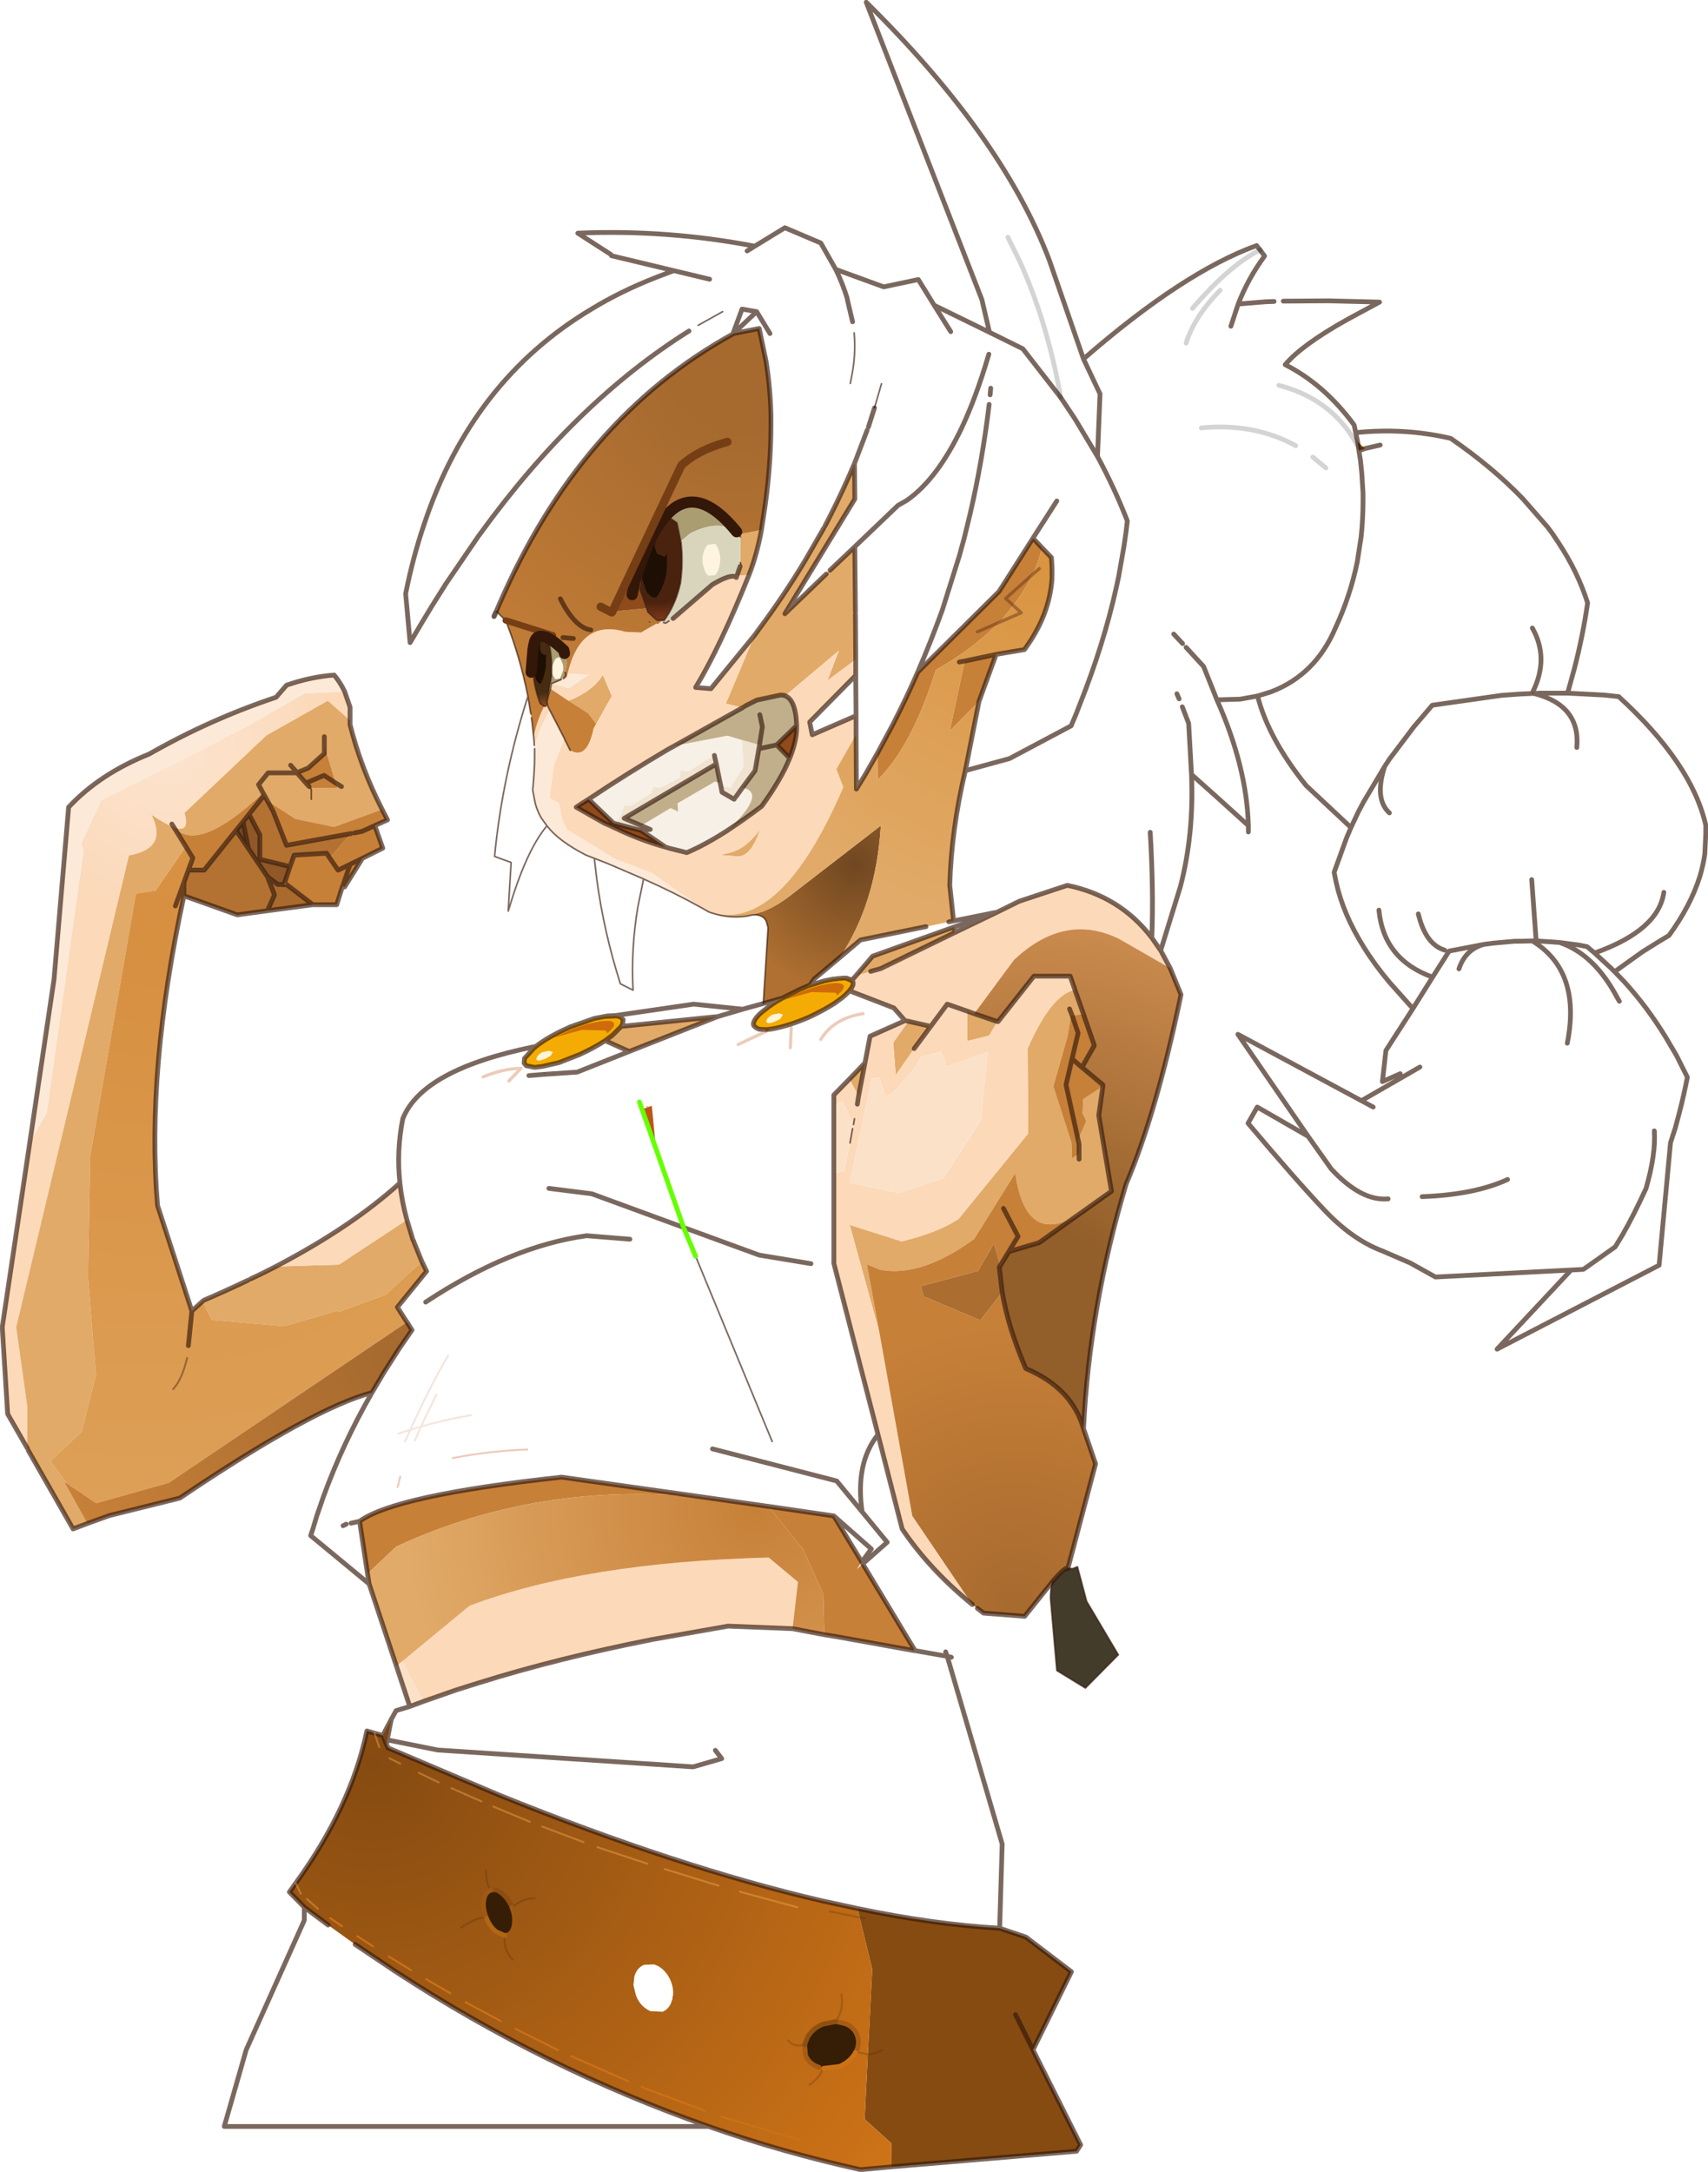 <?xml version="1.0"?>
<svg xmlns="http://www.w3.org/2000/svg" width="268.85px" height="341.85px"><g transform="matrix(1.0, 0.0, 0.0, 1, 405.55, 236.3)"><path fill-rule="evenodd" fill="url(#gradient-R02a88f5f4f2c713f3628d440ef94c4f5)" stroke="none" d="M-400.85 -56.55L-398.2 -61.1L-392.4 -102.45L-392.75 -103.6L-389.65 -110.3L-366.8 -121.9L-357.65 -127.15L-351.3 -127.45L-350.45 -125L-350.45 -122.9L-353.95 -126L-363.6 -120.55L-376.5 -108.35Q-375.6 -105.2 -378.05 -106L-378.5 -106.6L-378.15 -106.05Q-379.65 -106.65 -381.7 -108.05Q-379.05 -102.75 -385.25 -101.65L-403 -27.4L-401.25 -14.9L-401.25 -8.35L-404.35 -13.75L-405.2 -27.4L-400.85 -56.55"/><path fill-rule="evenodd" fill="#fde9d7" stroke="none" d="M-351.3 -127.45L-357.65 -127.15L-366.8 -121.9L-389.65 -110.3L-392.75 -103.6L-392.4 -102.45L-398.2 -61.1L-400.85 -56.55L-397.05 -82.15L-394.75 -109.25Q-389.85 -114.5 -382.1 -117.6Q-372.45 -123.1 -362.1 -126.55L-360.45 -128.45Q-356.75 -129.75 -352.95 -130.05Q-351.95 -128.85 -351.3 -127.45M-295.1 -93.4Q-299.4 -95.8 -304.25 -97.95L-309.95 -100.4L-312 -101.2L-313.3 -101.7Q-317.6 -103.9 -319.45 -106.3L-320.35 -107.55Q-321.15 -108.95 -321.4 -110.35L-321.7 -111.95Q-321.4 -115.05 -321.4 -117.1L-321.4 -118.45L-321.45 -119Q-320.3 -122.45 -319 -124.5L-316.75 -120.15L-316.7 -120L-318.35 -115.85L-319.05 -110.65L-317.6 -109.95L-317.55 -109.8L-317.05 -107.35L-316.3 -105.75L-308.6 -101.05L-303 -98.95L-295.1 -93.4M-316.2 -130.3L-312.85 -130.1L-316 -127.95L-318.75 -128.7L-317.2 -129.35L-316.7 -129.8L-316.65 -129.8L-316.85 -129.5Q-317.05 -129.25 -316.35 -129.7L-316.2 -130.3"/><path fill-rule="evenodd" fill="#e1aa68" stroke="none" d="M-401.25 -8.35L-401.25 -14.9L-403 -27.4L-385.25 -101.65Q-379.05 -102.75 -381.7 -108.05Q-379.65 -106.65 -378.15 -106.05L-376.3 -103.05L-381 -96.2L-381 -96.15L-384.15 -95.65L-391.35 -54.35L-391.7 -35.35L-390.45 -19.85L-392.7 -10.95L-397.65 -6.3L-395 -2.8L-395.5 -3.15L-391.8 3.5L-394.05 4.35L-401.1 -8L-401.25 -8.35M-378.05 -106Q-375.6 -105.2 -376.5 -108.35L-363.6 -120.55L-353.95 -126L-350.45 -122.9L-350.45 -122.25Q-348.75 -115.45 -345.4 -108.9L-352.95 -106.15L-359.05 -107.4L-363.45 -110.25L-363.95 -111.15L-364.15 -111.5Q-374.25 -102 -378.05 -106M-356.7 -112.25L-352.45 -112.25L-352.7 -113.05L-351.8 -112.5L-352.7 -113.05L-354.5 -118.95L-354.5 -120.35L-354.5 -118.95L-354.5 -117.7L-357.05 -115.4L-358.8 -114.7L-358.85 -114.65L-358.8 -114.65L-357.4 -113.05L-356.9 -112.5L-356.7 -112.25L-356.55 -112.05L-356.55 -110.5L-356.55 -112.05L-356.7 -112.25M-359.8 -115.85L-358.8 -114.7L-359.8 -115.85M-364.15 -111.5L-364.85 -112.8L-363.35 -114.65L-358.85 -114.65L-363.35 -114.65L-364.85 -112.8L-364.15 -111.5M-373.7 -31.45L-373.45 -31.65Q-369.85 -33.2 -366.5 -34.8L-366.1 -35Q-364.05 -35.95 -362.15 -36.95L-352.2 -37.25L-341.5 -44.3L-340.55 -41.15L-340.4 -40.9L-340.35 -40.7L-339.15 -37.75L-344.85 -32.5L-344.95 -32.45L-352.3 -29.8L-352.4 -30L-360.85 -27.55L-372.2 -28.55L-373.7 -31.45M-275.9 -153.15L-275.7 -153.5L-274.9 -155.05Q-272.8 -159.2 -271.05 -163.35L-271 -157.95L-271 -157.75L-282 -139.7L-275.5 -145.95L-274.9 -146.55L-271 -150.25L-270.9 -140L-270.9 -139.6L-270.85 -132.5L-275.3 -129.2L-273.5 -133.9L-282.05 -126.7L-282.25 -126.7L-286 -125.95L-287.85 -124.95L-288.15 -124.8L-291.3 -125.55L-286.75 -136.35L-286.1 -137.25Q-282.15 -142.55 -278.9 -147.95L-275.9 -153.15M-285.7 -152.85Q-286.4 -149 -287.65 -145.8L-289.55 -145.7L-289.05 -147.15L-288.95 -147.5L-289 -147.75L-289 -151.8L-289.3 -152.2L-289 -152.25L-286.15 -152.8L-285.7 -152.85M-316.05 -126Q-312.25 -127.5 -310.65 -130.05L-309.25 -126.75L-311.7 -122.35L-313 -124.05L-316.05 -126M-288.35 -103.2Q-286.8 -104.4 -285.9 -105.8Q-287.3 -101.5 -289.4 -101.5L-292.4 -101.75Q-289.95 -102 -288.35 -103.2M-262.55 -75.55L-259.05 -74.75L-261.65 -71.25L-264.55 -67.1L-264.95 -72.2L-262.55 -75.55M-253.3 -77.15L-252.2 -76.75L-248.55 -75.5L-249.85 -73.3L-253.3 -72.45L-253.3 -77.15M-236.35 -80.5L-235 -76.65L-236.8 -76.5L-237 -76.45L-237 -76.4L-237.5 -73.2L-239.75 -65.3L-236.9 -56.45L-236.8 -53.95L-235.7 -54.7L-235.7 -56.2L-235.85 -56.9L-234.55 -59.85L-235.15 -61.05L-235.05 -63.3L-231.95 -65.3L-232.6 -60.75L-230.6 -48.8L-235.6 -45.25Q-244.05 -39.9 -245.75 -51.65L-252.2 -41.3Q-260.55 -35.2 -267.05 -36.45L-269.1 -37.3L-267.15 -26.7L-271.8 -43.5L-263.6 -40.9Q-257.65 -42.4 -254.65 -44.45L-243.7 -57.9L-243.8 -71.25Q-240.05 -79.8 -236.35 -80.5M-269.4 -69L-270.4 -63.8L-271.85 -66.45L-269.4 -69M-292.55 -76.3L-306.5 -70.8L-310.3 -72.5L-309.15 -73.35L-307.75 -74.75L-292.55 -76.3M-237.2 -77.5L-236.8 -76.5L-237.2 -77.5M-235.7 -53.85L-235.7 -54.7L-235.7 -53.85"/><path fill-rule="evenodd" fill="#c78038" stroke="none" d="M-378.15 -106.05L-378.5 -106.6L-378.05 -106Q-374.25 -102 -364.15 -111.5L-363.95 -111.15L-366.35 -108.15L-367.3 -106.95L-368.4 -105.6L-373.4 -99.35L-375.9 -99.35L-375.2 -101.25L-376.3 -103.05L-378.15 -106.05M-360.75 -97.35L-359.9 -99.9L-359.25 -101.7L-354.15 -102L-353.65 -101.25L-350.3 -105.1L-360.45 -103.25L-362.55 -108.6L-363.45 -110.25L-359.05 -107.4L-352.95 -106.15L-345.4 -108.9L-344.55 -107.25L-346.55 -106.35L-345.3 -102.8L-348.5 -101.2L-351.3 -96.7L-351.6 -96.8L-351.65 -96.75L-352.55 -93.9L-356.3 -93.9L-360.4 -97.05L-360.75 -97.35M-352.7 -113.05L-352.45 -112.25L-356.7 -112.25L-356.9 -112.5L-357.4 -113.05L-354.55 -114.25L-352.7 -113.05L-354.55 -114.25L-357.4 -113.05L-358.8 -114.65L-358.8 -114.7L-357.05 -115.4L-354.5 -117.7L-354.5 -118.95L-352.7 -113.05M-349.75 -105.2L-348.55 -105.45L-346.55 -106.35L-348.55 -105.45L-349.75 -105.2M-348.5 -101.2L-350.45 -100.25L-352.3 -99.35L-352.35 -99.35L-353.65 -101.25L-352.35 -99.35L-352.3 -99.35L-350.45 -100.25L-348.5 -101.2M-347.7 11.4L-348.95 3.15Q-343.4 -0.95 -317.15 -3.8L-294.1 -0.55Q-320.6 -3.35 -343.2 7.15L-347.7 11.4M-350.45 -100.25L-351.6 -96.8L-350.45 -100.25M-267.35 -117.9L-265.1 -122.1Q-262.95 -126.25 -261.1 -130.5L-248.3 -143.2L-242.95 -151.6L-241.55 -150.1Q-242 -148 -243.05 -145.85L-247.25 -142.1L-246.05 -141L-247.65 -139.05L-247.8 -138.75L-248.05 -138.5L-248.25 -138.35Q-252.6 -134 -258.25 -130.85Q-262 -118.85 -267.4 -113.55L-267.35 -117.9M-251.7 -136.85L-248.25 -138.35L-251.7 -136.85M-318.9 -127.9L-316.05 -126L-313 -124.05L-311.7 -122.35L-312.1 -121.65Q-313.15 -116.6 -315.8 -118.2L-316.7 -120L-316.75 -120.15L-319 -124.5L-319.35 -125.2L-319.45 -125.85L-319.2 -126.95L-318.9 -127.9M-302.4 -138.9L-301.8 -138.65L-302.1 -138.65L-302.4 -138.9M-305.35 -145.7L-305.3 -145.8L-304.35 -148.5L-304.8 -143.5L-305.3 -145.7L-305.35 -145.7M-305.3 -145.8L-305.3 -145.7L-305.3 -145.8M-246.05 -141L-247.25 -142.1L-243.05 -145.85Q-244.2 -143.45 -246.05 -141M-248.75 -133.3L-251.45 -125.9L-256.05 -121.25L-253.7 -132.25L-248.75 -133.3M-235 -76.65L-233.3 -71.75L-235.25 -68.3L-231.95 -65.55L-231.95 -65.3L-235.05 -63.3L-235.15 -61.05L-234.55 -59.85L-235.85 -56.9L-235.7 -56.2L-235.7 -54.7L-236.8 -53.95L-236.9 -56.45L-239.75 -65.3L-237.5 -73.2L-237 -76.4L-237 -76.45L-236.8 -76.5L-235 -76.65M-236.8 -76.5L-235.85 -73.7L-236.8 -69.65L-237.75 -65.55L-235.85 -56.9L-237.75 -65.55L-236.8 -69.65L-235.85 -73.7L-236.8 -76.5M-236.8 -69.65L-235.25 -68.3L-236.8 -69.65M-261.7 23.2L-261.7 23.5L-274.2 21.25L-274.25 21.25L-275.8 21L-275.95 14.6L-279.15 7.55L-284.6 0.8L-274.3 2.3L-269.9 9.55L-270.7 10.7L-269.75 9.85L-261.7 23.2"/><path fill-rule="evenodd" fill="url(#gradient-R217fc84a3555cffb23e7cd6c157d3867)" stroke="none" d="M-376.3 -103.05L-375.2 -101.25L-375.9 -99.35L-376.6 -97.4L-376.6 -95.3Q-382.55 -67.8 -380.75 -46.55L-375.35 -29.95L-373.7 -31.45L-372.2 -28.55L-360.85 -27.55L-352.4 -30L-352.3 -29.8L-344.95 -32.45L-344.85 -32.5L-339.15 -37.75L-338.4 -36.2L-343 -30.55L-341.5 -28.2L-379 -2.9L-390.4 0.3L-395 -2.8L-397.65 -6.3L-392.7 -10.95L-390.45 -19.85L-391.7 -35.35L-391.35 -54.35L-384.15 -95.65L-381 -96.15L-381 -96.2L-376.3 -103.05M-377.95 -93.7L-376.6 -97.4L-377.95 -93.7M-378.3 -17.65Q-376.9 -19.15 -376.1 -22.55Q-376.9 -19.15 -378.3 -17.65M-375.9 -24.5L-375.35 -29.95L-375.9 -24.5"/><path fill-rule="evenodd" fill="#b37231" stroke="none" d="M-375.9 -99.35L-373.4 -99.35L-368.4 -105.6L-366.45 -102.75L-363.45 -98.3L-362.35 -95.45L-363.45 -92.95L-368.2 -92.3L-376.6 -95.3L-376.6 -97.4L-375.9 -99.35M-366.35 -108.15L-363.95 -111.15L-363.45 -110.25L-362.55 -108.6L-360.45 -103.25L-350.3 -105.1L-353.65 -101.25L-354.15 -102L-359.25 -101.7L-359.9 -99.9L-364.65 -101.05L-364.65 -104.9L-366.35 -108.15"/><path fill-rule="evenodd" fill="#754a22" stroke="none" d="M-368.4 -105.6L-367.3 -106.95L-366.45 -102.75L-368.4 -105.6"/><path fill-rule="evenodd" fill="#8f5826" stroke="none" d="M-367.3 -106.95L-366.35 -108.15L-364.65 -104.9L-364.65 -101.05L-359.9 -99.9L-360.75 -97.35L-360.8 -97.05L-361.85 -97.1L-363.45 -98.3L-366.45 -102.75L-367.3 -106.95"/><path fill-rule="evenodd" fill="#a86a2d" stroke="none" d="M-363.45 -98.3L-361.85 -97.1L-360.8 -97.05L-360.4 -97.05L-356.3 -93.9L-363.45 -92.95L-362.35 -95.45L-363.45 -98.3"/><path fill-rule="evenodd" fill="#fbd9b9" stroke="none" d="M-360.8 -97.05L-360.75 -97.35L-360.4 -97.05L-360.8 -97.05M-327.6 -139.65L-327.7 -139.45L-327.8 -139.25L-327.6 -139.7L-327 -141.1L-327.4 -140.05L-327.6 -139.65L-327.6 -139.7L-327.7 -139.45L-327.6 -139.7L-327.6 -139.65M-362.15 -36.95Q-350.2 -43.2 -342.6 -50.1Q-342.3 -47.2 -341.5 -44.3L-352.2 -37.25L-362.15 -36.95M-293.5 -92.6L-293.55 -92.6L-294.05 -92.8L-295.1 -93.4L-303 -98.95L-308.6 -101.05L-316.3 -105.75L-317.05 -107.35L-317.55 -109.8L-317.6 -109.95L-319.05 -110.65L-318.35 -115.85L-316.7 -120L-315.8 -118.2Q-313.15 -116.6 -312.1 -121.65L-311.7 -122.35L-309.25 -126.75L-310.65 -130.05Q-312.25 -127.5 -316.05 -126L-318.9 -127.9L-318.75 -128.7L-316 -127.95L-312.85 -130.1L-316.2 -130.3Q-314.15 -138.95 -307.1 -136.85L-304.65 -136.75L-302.2 -138.15L-302 -138.05L-301.5 -138.5L-301.1 -138.3L-301 -138.3L-300.8 -138.2L-300.25 -138.55L-299.6 -138.95L-293.4 -144.3Q-290.35 -146.1 -289.65 -145.4L-289.55 -145.7L-287.65 -145.8Q-292.15 -134.55 -296.05 -128.1L-293.65 -127.9L-286.75 -136.35L-291.3 -125.55L-288.15 -124.8L-287.85 -124.95L-286 -125.95L-282.25 -126.7L-282.05 -126.7L-273.5 -133.9L-275.3 -129.2L-270.85 -132.5L-270.85 -130L-278.1 -122.65L-277.7 -120.65L-270.8 -123.65L-270.8 -120.65L-273.9 -115.25L-272.8 -112.4Q-279.6 -96.6 -287 -93.2Q-290.2 -91.75 -293.5 -92.6M-248.65 -92.7L-245.1 -94.45L-237.55 -96.95Q-229.25 -95.25 -224.25 -88.7L-222.85 -86.7L-221.35 -83.9L-229.45 -88.55Q-238 -92.7 -245.95 -85.2L-252.2 -76.75L-253.3 -77.15L-256.45 -78.25L-259.05 -74.75L-262.55 -75.55L-263.1 -75.65L-262.55 -75.55L-264.95 -72.2L-264.55 -67.1L-261.65 -71.25L-259.05 -74.75L-256.45 -78.25L-253.3 -77.15L-253.3 -72.45L-249.85 -73.3L-248.55 -75.5L-248.45 -75.5L-242.8 -82.65L-237.1 -82.65L-236.35 -80.5Q-240.05 -79.8 -243.8 -71.25L-243.7 -57.9L-254.65 -44.45Q-257.65 -42.4 -263.6 -40.9L-271.8 -43.5L-267.15 -26.7L-261.95 2.3L-252.5 16.25Q-259.25 10.75 -263.55 4.35L-267.35 -10.5L-274.3 -37.45L-274.3 -51.65L-272.7 -51.9L-271.75 -56.4L-271.35 -58.65L-271.2 -59.3L-272.95 -63.05L-274.3 -62.15L-274.3 -63.95L-271.85 -66.45L-270.4 -63.8L-269.4 -69L-268.6 -73.2L-263.1 -75.65L-264.85 -77.65L-271.85 -80.35L-271.5 -80.8L-271.35 -81.1Q-271.2 -81.45 -271.3 -81.75L-271.45 -82L-272.25 -82.35L-270.8 -82.75L-271.45 -82L-270.8 -82.75L-268.5 -83.4L-266.9 -83.85L-255.3 -89.5L-248.65 -92.7M-319.35 -125.2L-319 -124.5Q-320.3 -122.45 -321.45 -119L-321.5 -119.85L-321.55 -120.35Q-321.05 -122.8 -319.9 -125.15L-319.75 -125.1L-319.35 -125.2M-316.65 -129.8L-316.7 -129.8L-316.5 -130L-316.65 -129.8M-288.35 -103.2Q-289.95 -102 -292.4 -101.75L-289.4 -101.5Q-287.3 -101.5 -285.9 -105.8Q-286.8 -104.4 -288.35 -103.2M-270.6 -62.5L-270.4 -63.8L-270.6 -62.5M-271.05 -60.2L-271.2 -59.3L-271.05 -60.2M-266.2 -63.9L-267.1 -66.7L-268.35 -66.55L-271.8 -50.15L-264.05 -48.5L-257 -50.9L-251.15 -59.95L-250.05 -70.7L-256.55 -68.5L-257.35 -70.8L-260.6 -69.95L-261.75 -68.05L-265.3 -64L-266.2 -63.9M-261.7 23.2L-261.55 23.5L-261.7 23.5L-261.7 23.2M-280.8 20.05L-290.95 19.65L-302.85 21.75Q-317.8 24.7 -330.25 28.6L-333.75 29.7L-338.9 31.5L-342.25 25.2L-331.65 16.45Q-313.55 9.6 -284.55 8.85L-279.95 12.7L-280.8 20.05"/><path fill-rule="evenodd" fill="url(#gradient-R84c07125999a311d5b7819121c55888c)" stroke="none" d="M-327 -141.1Q-314.3 -170.5 -290.15 -183.75L-290.1 -183.8L-286.05 -184.6L-284.95 -179.35Q-284.3 -175.2 -284.2 -171.05Q-284.1 -164 -285.1 -156.8L-285.7 -152.85L-286.15 -152.8L-289 -152.25L-289.3 -152.2L-289.6 -152.6Q-295.9 -160.35 -300.6 -155.25L-301.5 -154.15Q-303.05 -152.05 -304.35 -148.5L-305.3 -145.8L-305.35 -145.7L-305.6 -144.95L-305.7 -144.45L-306.05 -142.7L-305.6 -147.6L-298.3 -163.05Q-295.65 -165.5 -291.05 -166.75Q-295.65 -165.5 -298.3 -163.05L-305.6 -147.6L-305.6 -147.7L-305.75 -147.3L-309.15 -140.05L-303.75 -140.55L-303.55 -139.95L-302.4 -138.9L-302.1 -138.65L-301.8 -138.65L-301.5 -138.5L-302 -138.05L-302.2 -138.15L-304.65 -136.75L-307.1 -136.85Q-314.15 -138.95 -316.2 -130.3L-316.35 -129.7L-316.5 -130L-316.55 -130.35L-316.6 -130.45L-316.35 -131.95L-316.7 -133.45L-316.8 -133.95L-317.8 -134.85L-318.65 -135.5L-318.7 -135.55L-319.55 -136L-320.25 -136.15Q-321.1 -136.25 -321.4 -135.3L-321.55 -134.65L-321.65 -134.1L-321.95 -130.5L-321.6 -130.05L-321.55 -129.85Q-321.35 -127.7 -320.5 -125.55L-319.9 -125.15Q-321.05 -122.8 -321.55 -120.35L-321.8 -122.65L-321.9 -123.3L-322 -123.95L-322.45 -126.7Q-323.65 -132.8 -325.95 -138.65L-327.4 -140.05L-327 -141.1M-318.5 -136.3L-325.95 -138.65L-318.5 -136.3M-311 -140.8L-309.25 -139.9L-309.15 -140.05L-309.25 -139.9L-311 -140.8M-303.6 -138.5L-303.3 -138.3L-303.05 -138.35L-303.6 -138.5M-316.95 -135.95L-315.3 -135.8L-316.95 -135.95M-312.55 -137.15Q-315.05 -137.5 -317.35 -142.05Q-315.05 -137.5 -312.55 -137.15"/><path fill-rule="evenodd" fill="#f99926" stroke="none" d="M-321.45 -71.55L-321.2 -71.6L-321.35 -71.45L-321.45 -71.55M-340.4 -40.9L-340.55 -41.15L-340.4 -41.1L-340.4 -40.9M-345.3 36.85L-343.95 34.3L-344.6 37.55L-344.7 38.3L-345.05 37.45L-344.6 37.55L-345.05 37.45L-345.3 36.85M-269.7 9.8L-269.75 9.85L-269.75 9.8L-269.7 9.8"/><path fill-rule="evenodd" fill="#f4ac04" stroke="none" d="M-321.2 -71.6Q-319.2 -73.15 -316.15 -74.5L-315.85 -74.65L-312 -76L-310.45 -76.3L-308.55 -76.4L-307.9 -76.25L-307.5 -75.85L-307.45 -75.8L-307.55 -75.15L-307.75 -74.75L-309.15 -73.35L-310.3 -72.5Q-312.05 -71.35 -314.35 -70.3L-317.55 -69.05L-320.15 -68.45L-321.35 -68.3L-321.4 -68.3L-322.7 -68.55L-323.05 -68.95L-323 -69.7L-321.45 -71.4L-321.35 -71.45L-321.2 -71.6M-278.15 -81.2L-275.85 -81.9L-274.4 -82.2L-274.25 -82.2L-273.8 -82.25L-273.55 -82.3L-273.3 -82.3L-272.9 -82.35L-272.4 -82.35L-272.3 -82.3L-271.45 -81.95L-271.35 -81.8L-271.3 -81.75Q-271.2 -81.45 -271.35 -81.1L-271.5 -80.8L-271.85 -80.35Q-272.25 -79.85 -273 -79.25L-274.15 -78.4Q-275.85 -77.3 -278.2 -76.2Q-281.45 -74.8 -284 -74.35L-284.1 -74.35L-284.15 -74.35L-284.3 -74.3L-285 -74.25L-285.15 -74.25L-286.05 -74.3L-286.5 -74.5L-286.9 -74.85Q-287.05 -75.2 -286.8 -75.65Q-286.5 -76.3 -285.45 -77.15L-285.25 -77.3Q-284.05 -78.3 -282.4 -79.2L-280 -80.4L-279.7 -80.55L-278.55 -81.05L-278.15 -81.2"/><path fill-rule="evenodd" fill="url(#gradient-R67583fcae93292570c591200136a94fd)" stroke="none" d="M-285.4 -78.35L-284.65 -90.3L-284.95 -91.35Q-285.6 -92.55 -287.4 -92.25L-285.4 -92.85Q-283.15 -93.75 -280.95 -95.5L-266.9 -106.35Q-267.65 -94.1 -273.35 -85.6L-277.4 -82.2L-277.95 -81.4L-278.55 -81.05L-279.7 -80.55L-280 -80.4L-282.4 -79.2L-285.4 -78.35"/><path fill-rule="evenodd" fill="url(#gradient-R85e35fed1745c28c2050d3ce557f3ab9)" stroke="none" d="M-287.4 -92.25L-287.5 -92.2Q-290.45 -91.6 -293.5 -92.6Q-290.2 -91.75 -287 -93.2Q-279.6 -96.6 -272.8 -112.4L-273.9 -115.25L-270.8 -120.65L-270.75 -112.1L-269.4 -114.3L-267.35 -117.9L-267.4 -113.55Q-262 -118.85 -258.25 -130.85Q-252.6 -134 -248.25 -138.35L-248.05 -138.5L-247.8 -138.75L-247.65 -139.05L-246.05 -141Q-244.2 -143.45 -243.05 -145.85Q-242 -148 -241.55 -150.1L-240.05 -148.55L-239.95 -146.95L-239.95 -145.65L-239.95 -145.35Q-240.3 -139.45 -244.3 -134.05L-248.75 -133.3L-253.7 -132.25L-254.55 -132.1L-253.7 -132.25L-256.05 -121.25L-251.45 -125.9L-253.6 -115Q-255.8 -105.75 -256.05 -96.95L-255.45 -91.35L-256.2 -91.2L-259.8 -90.45L-270.1 -88.35L-273.35 -85.6Q-267.65 -94.1 -266.9 -106.35L-280.95 -95.5Q-283.15 -93.75 -285.4 -92.85L-287.4 -92.25M-241.95 -146.8L-243.05 -145.85L-241.95 -146.8M-248.25 -138.35L-244.8 -139.85L-246.05 -141L-244.8 -139.85L-248.25 -138.35M-277.95 -81.4L-278.15 -81.2L-278.55 -81.05L-277.95 -81.4M-272.9 -82.35L-272.25 -82.35L-271.45 -82L-271.45 -81.95L-272.3 -82.3L-272.4 -82.35L-272.9 -82.35M-270.8 -82.75L-268.2 -85.8L-255.35 -90.4L-255.3 -89.5L-266.9 -83.85L-268.5 -83.4L-270.8 -82.75M-271.45 -81.95L-271.45 -82L-271.3 -81.75L-271.35 -81.8L-271.45 -81.95"/><path fill-rule="evenodd" fill="url(#gradient-Rbd2f403e651f4ce003c95cf933f52151)" stroke="none" d="M-391.8 3.5L-395.5 -3.15L-395 -2.8L-390.4 0.3L-379 -2.9L-341.5 -28.2L-341.45 -28.15L-340.7 -26.95L-342.8 -23.9L-345.1 -20.3L-347 -17.1Q-356.3 -14.65 -377.25 -0.5L-388.35 2.25L-391.8 3.5"/><path fill-rule="evenodd" fill="url(#gradient-R974179c5798285e6a148b70f82e7ea7e)" stroke="none" d="M-347.45 13L-347.7 11.4L-343.2 7.15Q-320.6 -3.35 -294.1 -0.55L-284.65 0.8L-284.6 0.8L-279.15 7.55L-275.95 14.6L-275.8 21L-280.8 20.05L-279.95 12.7L-284.55 8.85Q-313.55 9.6 -331.65 16.45L-342.25 25.2L-343.15 25.95L-347.45 13"/><path fill-rule="evenodd" fill="#9a5815" stroke="none" d="M-191.85 -166.75L-190.7 -165.7L-191.65 -165.35L-191.7 -165.85L-191.85 -166.75"/><path fill-rule="evenodd" fill="#763e14" stroke="none" d="M-164.4 -127.15L-164.3 -127.35L-164.1 -127.15L-164.4 -127.15"/><path fill-rule="evenodd" fill="#ab9d72" stroke="none" d="M-301.5 -154.15L-300.6 -155.25Q-295.9 -160.35 -289.6 -152.6Q-292.5 -154.6 -296.9 -152.35L-298.4 -151.1L-299 -154L-300.2 -154.85L-301.5 -154.15M-305.75 -147.3L-305.6 -147.7L-305.6 -147.6L-305.75 -147.3L-305.6 -147.6L-306.05 -142.7L-306.55 -144.9L-305.75 -147.3M-320.25 -136.15L-319.55 -136L-318.7 -135.55L-318.65 -135.5L-317.8 -134.85L-316.8 -133.95L-316.7 -133.45L-316.35 -131.95L-316.6 -130.45L-316.6 -130.35L-316.7 -129.8L-317.2 -129.35L-318.75 -128.7L-318.95 -128.75L-318.75 -129.95Q-318.6 -132.45 -319.1 -134.9L-320.25 -136.15M-321.6 -130.05L-321.95 -130.5L-321.65 -134.1L-321.55 -133.1L-321.6 -130.05"/><path fill-rule="evenodd" fill="url(#gradient-R4c927af2d25e798d05091d72e0d468cd)" stroke="none" d="M-301.5 -154.15L-300.2 -154.85L-299 -154L-298.4 -151.1L-298.45 -151.1L-298.35 -150.95Q-298 -147.7 -298.45 -144.5Q-299.1 -141.55 -300.6 -139.25L-301 -138.65L-301.8 -138.65L-302.4 -138.9L-303.55 -139.95L-303.75 -140.55L-304.8 -143.5L-304.35 -148.5Q-303.05 -152.05 -301.5 -154.15"/><path fill-rule="evenodd" fill="#d9d5bd" stroke="none" d="M-298.4 -151.1L-296.9 -152.35Q-292.5 -154.6 -289.6 -152.6L-289.3 -152.2L-289 -151.8L-289 -147.75L-288.95 -147.5L-289.05 -147.15L-289.55 -145.7L-289.65 -145.4Q-290.35 -146.1 -293.4 -144.3L-299.6 -138.95L-300.25 -138.55L-300.8 -138.2L-301 -138.3L-301.1 -138.3L-301.5 -138.5L-301.8 -138.65L-301 -138.65L-300.6 -139.25Q-299.1 -141.55 -298.45 -144.5Q-298 -147.7 -298.35 -150.95L-298.4 -151.1"/><path fill-rule="evenodd" fill="#8f4b1b" stroke="none" d="M-298.4 -151.1L-298.35 -150.95L-298.45 -151.1L-298.4 -151.1M-303.75 -140.55L-309.15 -140.05L-305.75 -147.3L-306.55 -144.9L-306.05 -142.7L-305.7 -144.45L-305.6 -144.95L-305.35 -145.7L-305.3 -145.7L-304.8 -143.5L-303.75 -140.55"/><path fill-rule="evenodd" fill="#000000" stroke="none" d="M-303.6 -138.5L-303.05 -138.35L-303.3 -138.3L-303.6 -138.5"/><path fill-rule="evenodd" fill="url(#gradient-R78df05d588ffcfc9916f74372e0138ac)" stroke="none" d="M-320.25 -136.15L-319.1 -134.9Q-318.6 -132.45 -318.75 -129.95L-318.95 -128.75L-319.2 -126.95L-319.45 -125.85L-319.35 -125.2L-319.75 -125.1L-319.9 -125.15L-320.5 -125.55Q-321.35 -127.7 -321.55 -129.85L-321.6 -130.05L-321.55 -133.1L-321.55 -134.65L-321.4 -135.3Q-321.1 -136.25 -320.25 -136.15"/><path fill-rule="evenodd" fill="url(#gradient-L1d9f9a2e92f119b3d16eba7ffa4d1fac)" stroke="none" d="M-316.7 -129.8L-316.6 -130.35L-316.6 -130.45L-316.55 -130.35L-316.5 -130L-316.35 -129.7Q-317.05 -129.25 -316.85 -129.5L-316.65 -129.8L-316.5 -130L-316.7 -129.8"/><path fill-rule="evenodd" fill="url(#gradient-Rfd1b16641c9d33cf10a8f74256f88807)" stroke="none" d="M-252.2 -76.75L-245.95 -85.2Q-238 -92.7 -229.45 -88.55L-221.35 -83.9L-219.65 -79.75Q-223.5 -61.15 -228.3 -49.9Q-234.05 -30.7 -235 -11.45Q-236.85 -17.85 -244.1 -20.9Q-246.9 -27.45 -247.8 -32.9L-248.25 -36.85L-248.1 -37.1L-246.75 -39.3L-242 -40.7L-235.6 -45.25L-230.6 -48.8L-232.6 -60.75L-231.95 -65.3L-231.95 -65.55L-235.25 -68.3L-233.3 -71.75L-235 -76.65L-236.35 -80.5L-237.1 -82.65L-242.8 -82.65L-248.45 -75.5L-248.55 -75.5L-252.2 -76.75"/><path fill-rule="evenodd" fill="url(#gradient-R78d4293d2fa00402ea19c8c1ecaa39b7)" stroke="none" d="M-235.6 -45.25L-242 -40.7L-246.75 -39.3L-248.1 -37.1L-249.1 -40.55L-251.6 -36.25L-260.6 -33.85L-260.15 -32.25L-251.25 -28.5L-247.8 -32.9Q-246.9 -27.45 -244.1 -20.9Q-236.85 -17.85 -235 -11.45L-233.1 -5.9L-237.45 10.55L-237.5 10.65Q-237.7 10.1 -239.85 12.6L-244.25 18.1L-250.75 17.6L-251.7 16.85L-252.5 16.25L-261.95 2.3L-267.15 -26.7L-269.1 -37.3L-267.05 -36.45Q-260.55 -35.2 -252.2 -41.3L-245.75 -51.65Q-244.05 -39.9 -235.6 -45.25M-246.75 -39.3L-245.3 -41.7L-247.6 -46.1L-245.3 -41.7L-246.75 -39.3"/><path fill-rule="evenodd" fill="#ab6d30" stroke="none" d="M-248.1 -37.1L-248.25 -36.85L-247.8 -32.9L-251.25 -28.5L-260.15 -32.25L-260.6 -33.85L-251.6 -36.25L-249.1 -40.55L-248.1 -37.1"/><path fill-rule="evenodd" fill="#b9511a" stroke="none" d="M-284.3 -74.3L-284.95 -73.95L-285 -74.25L-284.3 -74.3"/><path fill-rule="evenodd" fill="url(#gradient-R24ff03d45541ac78226331b638405cfe)" stroke="none" d="M-284.95 -73.95L-284.95 -73.85L-285 -73.95L-285.15 -74.25L-285 -74.25L-284.95 -73.95L-285 -73.95L-284.95 -73.95M-303.75 -61.95L-303.85 -62.2L-303.35 -62.1L-303.75 -61.95M-319.9 -67.2L-319.95 -67.4L-319.65 -67.4L-319.9 -67.2"/><path fill-rule="evenodd" fill="#fce1c9" stroke="none" d="M-274.3 -62.15L-272.95 -63.05L-271.2 -59.3L-271.35 -58.65L-271.75 -56.4L-272.7 -51.9L-274.3 -51.65L-274.3 -62.15M-266.2 -63.9L-265.3 -64L-261.75 -68.05L-260.6 -69.95L-257.35 -70.8L-256.55 -68.5L-250.05 -70.7L-251.15 -59.95L-257 -50.9L-264.05 -48.5L-271.8 -50.15L-268.35 -66.55L-267.1 -66.7L-266.2 -63.9M-341.05 32.3L-343.15 25.95L-342.25 25.2L-338.9 31.5L-341.05 32.3"/><path fill-rule="evenodd" fill="url(#gradient-Raab489236bf858ba5ad93b7d15139a99)" stroke="none" d="M-303.35 -62.1L-302.95 -62.25L-302.3 -55.5L-304.5 -61.7L-303.75 -61.95L-303.35 -62.1"/><path fill-rule="evenodd" fill="#443c2b" stroke="none" d="M-237.45 10.55L-236.7 10.6L-235.95 10.3L-234.5 15.75L-229.55 24.1L-229.5 24.15L-234.7 29.4L-239.2 26.65L-240.2 15.25Q-240.2 13.65 -239.85 12.6Q-237.7 10.1 -237.5 10.65L-237.45 10.55"/><path fill-rule="evenodd" fill="#864b11" stroke="none" d="M-248.2 67.2L-244.05 68.6L-236.9 74.05L-242.95 86.35L-235.45 101.3L-236.1 102.3L-265.2 104.75L-265.25 101.05L-269.45 97.25L-268.95 87.05L-268.25 73.65L-270.25 65.5L-270.55 64.1Q-258.55 66.6 -248.2 67.2M-269.45 65.65L-270.25 65.5L-269.45 65.65M-266.7 86.4Q-267.9 87 -268.95 87.05Q-267.9 87 -266.7 86.4M-245.7 80.8L-242.95 86.35L-245.7 80.8"/><path fill-rule="evenodd" fill="url(#gradient-R6eb3b1953ca07d6f8c4dfc418e26b90f)" stroke="none" d="M-265.2 104.75L-270.1 105.2Q-282.35 102.5 -294 98.4Q-319.85 89.35 -343.4 73.95L-349.65 69.75L-353.9 66.7L-357.65 63.9L-360 61.5L-359 60.1Q-350.3 48.1 -347.8 36.15L-346.6 36.5L-345.3 36.85L-345.05 37.45L-344.7 38.3L-344.5 38.7L-344.5 38.8L-326.95 46.25Q-298.75 57.65 -276.1 62.9L-270.55 64.1L-270.25 65.5L-274.95 64.55L-270.25 65.5L-268.25 73.65L-268.95 87.05L-270.8 86.65Q-270.15 85.3 -270.65 84Q-271.2 82.6 -272.75 82.15L-274 81.9L-276 82.3Q-277.65 82.95 -278.45 84.4L-278.9 85.55Q-280.55 86 -281.5 84.85Q-280.55 86 -278.9 85.55L-278.75 87.2Q-278.2 88.6 -276.6 89.1L-276.1 89.3Q-276.3 90.55 -278.15 91.85Q-276.3 90.55 -276.1 89.3L-276.1 89.2L-275.9 89.25L-273.4 88.95Q-271.75 88.25 -270.9 86.8L-270.9 86.75L-270.8 86.65L-268.95 87.05L-269.45 97.25L-265.25 101.05L-265.2 104.75M-299.65 78.05Q-299.45 76.85 -299.95 75.55Q-300.55 74.05 -301.8 73.25Q-302.15 73.05 -302.45 72.95L-302.55 72.9L-304.15 72.95Q-305.3 73.4 -305.7 74.8L-305.85 76.2L-305.8 76.35L-305.45 77.75Q-304.9 79.25 -303.65 80L-303.2 80.25L-301.25 80.35Q-300.1 79.85 -299.75 78.45L-299.55 78.15L-299.65 78.05M-292.45 60.5L-300.9 57.9L-292.45 60.5M-313.7 53.65L-320.2 51.2L-313.7 53.65M-306.65 91.3L-315.6 87.35L-306.65 91.3M-303.65 57.05L-311.5 54.45L-303.65 57.05M-294.55 95.95L-304.55 92.2L-294.55 95.95M-273.1 77.6Q-272.7 79.95 -274 81.9Q-272.7 79.95 -273.1 77.6M-280.05 63.9L-289.1 61.45L-280.05 63.9M-279.8 100.5L-292.05 96.85L-279.8 100.5M-345.85 38.7L-346.6 36.5L-345.85 38.7M-336.5 44.25L-339.6 42.75L-336.5 44.25M-342.55 41.3L-344.25 40.45L-342.55 41.3M-329.75 47.25L-334.5 45.15L-329.75 47.25M-324.95 63.95Q-325.55 62.5 -326.55 61.7Q-327.15 61.2 -327.65 61.15L-328.3 61.2Q-329.05 60.2 -329.05 58.2Q-329.05 60.2 -328.3 61.2L-328.35 61.25Q-329.2 61.55 -329.4 62.8Q-329.6 64.1 -329 65.55L-329 65.65L-328.95 65.7Q-328.4 67 -327.45 67.75L-326.1 68.35L-325.6 68.25Q-324.8 67.9 -324.6 66.6Q-324.4 65.35 -324.95 63.95Q-323.4 62.5 -321.4 62.5Q-323.4 62.5 -324.95 63.95M-324.85 72.15Q-326.35 70.6 -326.1 68.35Q-326.35 70.6 -324.85 72.15M-332.95 67.1Q-330.15 65.2 -329 65.65Q-330.15 65.2 -332.95 67.1M-358.2 61.8L-359 60.1L-358.2 61.8M-355.5 64.15L-357.25 62.6L-355.5 64.15M-351.7 66.9L-353.6 65.6L-351.7 66.9M-346.85 70.05L-349.3 68.45L-346.85 70.05M-326.75 81.8L-332.25 78.85L-326.75 81.8M-334.65 77.45L-338.5 75.2L-334.65 77.45M-340.85 73.8L-344.35 71.65L-340.85 73.8M-322.15 50.45L-327.9 48.05L-322.15 50.45M-317.7 86.4L-324.4 83.05L-317.7 86.4"/><path fill-rule="evenodd" fill="url(#gradient-R5870708f80ef36ecde8080342eec32ba)" stroke="none" d="M-299.65 78.05L-299.55 78.15L-299.75 78.45L-299.65 78.05M-276.1 89.3L-276.6 89.1L-276.1 89.2L-276.1 89.3"/><path fill-rule="evenodd" fill="#351d06" stroke="none" d="M-274 81.9L-272.75 82.15Q-271.2 82.6 -270.65 84Q-270.15 85.3 -270.8 86.65L-270.9 86.75L-270.9 86.8Q-271.75 88.25 -273.4 88.95L-275.9 89.25L-276.1 89.2L-276.6 89.1Q-278.2 88.6 -278.75 87.2L-278.9 85.55L-278.45 84.4Q-277.65 82.95 -276 82.3L-274 81.9L-274.15 82.55L-274 81.9M-278.05 85.75L-278.9 85.55L-278.05 85.75M-328.3 61.2L-327.65 61.15Q-327.15 61.2 -326.55 61.7Q-325.55 62.5 -324.95 63.95Q-324.4 65.35 -324.6 66.6Q-324.8 67.9 -325.6 68.25L-326.1 68.35L-327.45 67.75Q-328.4 67 -328.95 65.7L-329 65.55Q-329.6 64.1 -329.4 62.8Q-329.2 61.55 -328.35 61.25L-328.3 61.2"/><path fill-rule="evenodd" fill="#ac5f13" stroke="none" d="M-329 65.55L-328.95 65.7L-329 65.65L-329 65.55"/><path fill-rule="evenodd" fill="#fef4e0" stroke="none" d="M-317 -131.9Q-316.8 -131.3 -316.95 -130.6L-317.4 -129.5L-318.15 -129.4L-318.6 -130.15Q-318.8 -130.75 -318.65 -131.4L-318.2 -132.5Q-317.8 -132.95 -317.4 -132.75L-317 -131.9"/><path fill-rule="evenodd" fill="#c1af8b" stroke="none" d="M-288.6 -124.95L-288.3 -125.15L-286.45 -126.1L-282.7 -126.9L-282.5 -126.9Q-280.3 -126.75 -280.15 -122.05L-280.2 -122.05L-283.3 -119.05L-281.25 -116.95Q-282.6 -113.6 -285.65 -109.4Q-288.5 -107.25 -290.95 -105.65Q-284.75 -111.6 -288.7 -112.3L-286.7 -115L-286.1 -118.45L-286 -119.05L-285.55 -121.9L-285.95 -123.8L-285.55 -121.9L-286 -119.05L-288.7 -119.8L-291.05 -120.5L-299.4 -118.9L-288.6 -124.95M-304.6 -106.35L-307.3 -107.5L-292.8 -116.05L-292.2 -113.1L-293.05 -113.25L-298.9 -109.85L-298.8 -108.55L-299.9 -109.05L-300 -109.1L-304.6 -106.35M-286.1 -118.45L-283.3 -119.05L-286.1 -118.45"/><path fill-rule="evenodd" fill="#8f4b1b" stroke="none" d="M-280.2 -122.05L-280.15 -122Q-280.1 -119.75 -281.25 -116.95L-283.3 -119.05L-280.2 -122.05M-300.75 -102.95Q-304.15 -103.9 -307.4 -105.35L-309.55 -106.35L-310.45 -106.75L-314.85 -109.25Q-313.9 -109.9 -312.9 -110.5L-309 -106.75L-308.5 -106.6L-304.7 -105.6L-304.65 -105.6L-300.75 -102.95"/><path fill-rule="evenodd" fill="#f7f0e6" stroke="none" d="M-290.95 -105.65L-291.25 -105.45Q-294.7 -103.25 -297.45 -102.1L-300.05 -102.75L-300.75 -102.95L-304.65 -105.6L-304.25 -105.65L-303.2 -105.75L-304.6 -106.35L-300 -109.1L-299.9 -109.05L-298.8 -108.55L-298.9 -109.85L-293.05 -113.25L-292.2 -113.1L-292.1 -112.65L-290.55 -112.25L-288.45 -115.65L-288.7 -119.8L-291.05 -120.5L-299.4 -118.9L-300.4 -118.35Q-307 -114.45 -312.9 -110.5L-309 -106.75L-308.5 -106.6L-307.6 -108.45L-307.25 -109.45L-306.2 -109.4L-303 -111.45L-302.65 -112.4L-301.55 -112.25L-298.4 -113.95L-298.45 -114.95L-297.15 -114.85L-293.1 -117.4L-292.8 -116.05L-292.2 -113.1L-292.1 -112.65L-291.9 -111.6L-290 -110.5L-289.95 -110.5L-289.95 -110.55L-289.7 -110.9L-288.7 -112.3Q-284.75 -111.6 -290.95 -105.65"/><path fill-rule="evenodd" fill="#f0e3d0" stroke="none" d="M-304.25 -105.65L-304.65 -105.6L-304.7 -105.6L-308.5 -106.6L-307.6 -108.45L-307.25 -109.45L-306.2 -109.4L-303 -111.45L-302.65 -112.4L-301.55 -112.25L-298.4 -113.95L-298.45 -114.95L-297.15 -114.85L-293.1 -117.4L-292.8 -116.05L-307.3 -107.5L-304.6 -106.35L-303.2 -105.75L-304.25 -105.65M-286 -119.05L-286.1 -118.45L-286.7 -115L-288.7 -112.3L-289.7 -110.9L-289.95 -110.55L-290 -110.5L-291.9 -111.6L-292.1 -112.65L-290.55 -112.25L-288.45 -115.65L-288.7 -119.8L-286 -119.05"/><path fill-rule="evenodd" fill="#f8f0e0" stroke="none" d="M-290 -110.5L-289.95 -110.55L-289.95 -110.5L-290 -110.5"/><path fill-rule="evenodd" fill="#fef4e0" stroke="none" d="M-292.3 -149.3Q-292.05 -148.3 -292.3 -147.25Q-292.5 -146.3 -293 -145.75L-294.05 -145.7Q-294.55 -146.05 -294.8 -147.05Q-295.1 -147.95 -294.9 -148.95Q-294.7 -150 -294.15 -150.55L-293 -150.7Q-292.55 -150.35 -292.3 -149.3"/><path fill-rule="evenodd" fill="#1e0f04" stroke="none" d="M-302.1 -151.75L-302.45 -151.4L-302.5 -150.2L-302.15 -149.15L-300.95 -148.65L-300.6 -149.1Q-300.45 -147.45 -300.7 -145.8Q-301.1 -144 -302 -142.6L-302.25 -142.25L-302.7 -142.25L-303.05 -142.4L-303.75 -143.05L-304.5 -145.2L-304.25 -148.05L-302.5 -151.6L-302.45 -151.65L-302.15 -151.8L-302.1 -151.75"/><path fill-rule="evenodd" fill="#2c1607" stroke="none" d="M-302.15 -151.8L-301.95 -151.95L-302.1 -151.75L-302.15 -151.8"/><path fill-rule="evenodd" fill="#2c1607" stroke="none" d="M-320.5 -135.05L-320.6 -135.05L-320.55 -135.2L-320.5 -135.2L-320.35 -135.35L-320.25 -135.4L-320.5 -135.05"/><path fill-rule="evenodd" fill="#1e0f04" stroke="none" d="M-320.6 -135.05L-320.5 -135.05L-320.55 -134.2L-320.35 -133.5L-319.75 -133.15L-319.6 -133.45Q-319.55 -132.3 -319.65 -131.15Q-319.85 -129.9 -320.3 -128.95L-320.4 -128.7L-320.65 -128.7L-320.8 -128.8L-321.15 -129.25L-321.55 -130.75L-321.4 -132.75L-320.6 -135.05"/><path fill-rule="evenodd" fill="#ce6c0b" stroke="none" d="M-309.05 -75.4Q-308.45 -74.95 -309.8 -73.8L-309.95 -73.65L-310.2 -74.1L-313.95 -74.2L-318.3 -73L-316.6 -73.8Q-314.1 -74.95 -311.85 -75.4Q-309.6 -75.85 -309.05 -75.4"/><path fill-rule="evenodd" fill="#fef4d6" stroke="none" d="M-320.5 -70.5L-320.15 -70.7L-319.15 -70.9L-318.6 -70.75L-318.55 -70.65L-318.85 -70.15L-319.7 -69.65L-320.65 -69.35Q-321.1 -69.4 -321.15 -69.6L-320.95 -70.1L-320.5 -70.5"/><path fill-rule="evenodd" fill="#ce6c0b" stroke="none" d="M-272.9 -81.35Q-272.3 -80.9 -273.65 -79.75L-273.8 -79.6Q-273.85 -79.9 -274.05 -80.05L-277.8 -80.15L-282.15 -78.95L-280.45 -79.75Q-277.95 -80.9 -275.7 -81.35Q-273.45 -81.8 -272.9 -81.35"/><path fill-rule="evenodd" fill="#fef4d6" stroke="none" d="M-284.3 -76.4L-283.95 -76.6L-282.95 -76.8L-282.4 -76.65L-282.35 -76.55L-282.65 -76.05Q-282.95 -75.75 -283.5 -75.55Q-284 -75.3 -284.45 -75.25Q-284.9 -75.3 -284.95 -75.5L-284.75 -76L-284.3 -76.4"/><path fill="none" stroke="#33170a" stroke-opacity="0.651" stroke-width="0.75" stroke-linecap="round" stroke-linejoin="round" d="M-293.85 -192.35L-299.5 -193.7L-302 -192.75L-302.5 -192.55Q-307.85 -190.45 -312.45 -187.65Q-331.3 -176.4 -338.8 -153.75Q-340.55 -148.6 -341.7 -142.85L-341 -135.15L-339.2 -138.2L-337.6 -140.85L-335.4 -144.35L-330.25 -151.9L-329.95 -152.3Q-314.95 -173 -297.1 -184.2M-400.85 -56.55L-405.2 -27.4L-404.35 -13.75L-401.25 -8.35M-378.15 -106.05L-378.5 -106.6M-350.45 -122.9L-350.45 -125L-351.3 -127.45Q-351.95 -128.85 -352.95 -130.05Q-356.75 -129.75 -360.45 -128.45L-362.1 -126.55Q-372.45 -123.1 -382.1 -117.6Q-389.85 -114.5 -394.75 -109.25L-397.05 -82.15L-400.85 -56.55M-378.15 -106.05L-376.3 -103.05L-375.2 -101.25L-375.9 -99.35L-373.4 -99.35L-368.4 -105.6L-367.3 -106.95L-366.35 -108.15L-363.95 -111.15L-364.15 -111.5L-364.85 -112.8L-363.35 -114.65L-358.85 -114.65L-358.8 -114.7L-357.05 -115.4L-354.5 -117.7L-354.5 -118.95L-354.5 -120.35M-366.45 -102.75L-368.4 -105.6M-359.9 -99.9L-364.65 -101.05L-364.65 -104.9L-366.35 -108.15M-367.3 -106.95L-366.45 -102.75L-363.45 -98.3L-361.85 -97.1L-360.8 -97.05L-360.4 -97.05L-360.75 -97.35L-359.9 -99.9L-359.25 -101.7L-354.15 -102L-353.65 -101.25L-352.35 -99.35L-352.3 -99.35L-350.45 -100.25L-348.5 -101.2L-345.3 -102.8L-346.55 -106.35L-344.55 -107.25L-345.4 -108.9Q-348.75 -115.45 -350.45 -122.25L-350.45 -122.9M-350.3 -105.1L-360.45 -103.25L-362.55 -108.6L-363.45 -110.25L-363.95 -111.15M-327.8 -139.25L-327.6 -139.7L-327 -141.1Q-314.3 -170.5 -290.15 -183.75L-290.1 -183.8L-290.15 -183.8L-290.15 -183.85L-288.75 -187.65L-286.45 -187.25L-284.35 -183.8M-351.8 -112.5L-352.7 -113.05L-354.55 -114.25L-357.4 -113.05L-356.9 -112.5M-358.8 -114.7L-359.8 -115.85M-358.8 -114.65L-358.85 -114.65M-358.8 -114.7L-358.8 -114.65L-357.4 -113.05M-348.5 -101.2L-351.3 -96.7L-351.65 -96.75L-352.55 -93.9L-356.3 -93.9L-363.45 -92.95L-368.2 -92.3L-376.6 -95.3Q-382.55 -67.8 -380.75 -46.55L-375.35 -29.95L-373.7 -31.45L-373.45 -31.65Q-369.85 -33.2 -366.5 -34.8M-366.1 -35Q-364.05 -35.95 -362.15 -36.95Q-350.2 -43.2 -342.6 -50.1Q-343.15 -55.15 -342.15 -60.2Q-339.1 -67.95 -321.45 -71.55L-321.2 -71.6Q-319.2 -73.15 -316.15 -74.5L-315.85 -74.65L-312 -76L-309.9 -76.4L-308.7 -76.45L-296.35 -78.25L-288.65 -77.45L-285.4 -78.35L-282.4 -79.2L-280 -80.4L-279.7 -80.55L-278.55 -81.05L-278.15 -81.2L-277.95 -81.4L-277.4 -82.2L-273.35 -85.6L-270.1 -88.35L-259.8 -90.45M-346.55 -106.35L-348.55 -105.45L-349.75 -105.2M-351.6 -96.8L-351.65 -96.75M-360.4 -97.05L-356.3 -93.9M-363.45 -92.95L-362.35 -95.45L-363.45 -98.3M-376.6 -95.3L-376.6 -97.4L-377.95 -93.7M-339.15 -37.75L-340.35 -40.7M-340.4 -40.9L-340.55 -41.15L-341.5 -44.3Q-342.3 -47.2 -342.6 -50.1M-401.1 -8L-394.05 4.35L-391.8 3.5L-388.35 2.25L-377.25 -0.5Q-356.3 -14.65 -347 -17.1L-345.1 -20.3L-342.8 -23.9L-340.7 -26.95L-341.45 -28.15L-341.5 -28.2L-343 -30.55L-338.4 -36.2L-339.15 -37.75M-375.35 -29.95L-375.9 -24.5M-347 -17.1Q-351.6 -9.1 -354.65 -0.7L-355.7 2.35L-356.3 4.35L-356.65 5.4L-347.45 13L-347.7 11.4L-348.95 3.15L-350.3 3.45M-375.9 -99.35L-376.6 -97.4M-351.6 -96.8L-350.45 -100.25M-299.5 -193.7L-309.3 -196.05L-309.4 -196.25L-314.6 -199.6Q-300.55 -200.2 -286.75 -197.55L-282 -200.45L-276.35 -198.05L-274 -193.9L-266.45 -191.15L-261 -192.3L-258.5 -188.25L-249.8 -184L-251 -189.15L-269.2 -235.95Q-258.65 -225.55 -251.5 -215.55Q-244.15 -205.25 -240.4 -195.4L-235 -179.8Q-219.25 -193.5 -207.75 -197.65L-207.2 -196.95L-206.5 -196Q-209.1 -192.45 -210.65 -188.45L-206.35 -188.8L-205 -188.85M-203.55 -188.9L-196.45 -188.95L-188.4 -188.75L-193.5 -186Q-200.65 -182 -203.25 -178.9Q-197.05 -175.75 -192.4 -169.4L-192.15 -168.2Q-184.5 -169 -177.2 -167.3Q-170.6 -162.75 -165.85 -157.8L-162.05 -153.45L-162 -153.4L-161.55 -152.8L-161.25 -152.4L-160.25 -150.9Q-157.2 -146.3 -155.65 -141.4Q-156.4 -136.2 -157.75 -131L-158.8 -127.2L-153.05 -126.9L-150.75 -126.65Q-139.25 -116.15 -137.05 -106.4L-137.05 -105.1L-137.2 -101.9Q-137.45 -100.1 -138 -98.3Q-139.45 -93.7 -142.85 -89.05L-144.35 -88.15L-147 -86.5L-151.4 -83.35L-149.9 -81.8Q-146.25 -77.8 -143.3 -72.95L-141.65 -70.15L-139.95 -66.75Q-140.5 -63.9 -141.2 -61.2L-141.85 -58.75L-142.1 -58L-142.1 -57.95L-142.2 -57.7L-142.4 -57.05L-142.6 -56.45L-144.4 -37.15L-169.9 -23.95L-158.25 -36.4L-179.6 -35.3L-183.55 -37.5L-187.95 -39.4Q-192.65 -41.15 -197.1 -45.85Q-201.55 -50.55 -209.1 -59.5L-207.65 -62.05L-199.65 -57.45L-210.7 -73.5L-191.25 -63.05L-185.25 -66.5L-185.15 -67.3L-187.95 -66.05L-187.4 -70.95L-183.15 -77.55L-183.4 -77.85L-183.55 -78L-186.85 -81.7Q-189.2 -84.5 -190.9 -87.25Q-194.15 -92.45 -195.25 -97.5L-195.55 -99L-193.6 -104.4L-193.3 -105.1L-192.9 -106.05L-199.95 -112.65Q-205.9 -120.05 -207.6 -126.75L-210.35 -126.25L-214 -126.15Q-209.3 -115.6 -209.05 -106.35L-209.05 -105.35M-190.7 -165.7L-188.3 -166.25M-192.15 -168.2L-191.85 -166.75L-191.7 -165.85L-191.65 -165.35L-190.7 -165.7M-191.65 -165.35L-191.4 -163.8L-191.2 -161.85L-191 -158.65L-191 -158L-191 -157.5Q-191 -154.6 -191.3 -151.8L-191.9 -147.9Q-193 -142.5 -195.35 -137.45Q-198.5 -130.05 -205.5 -127.4L-207.6 -126.75M-211.8 -184.95L-210.65 -188.45M-238.6 -173.75L-236.3 -170.3L-236.15 -170.05L-232.8 -164.45L-232.4 -174.3L-235 -179.8M-241.55 -150.1L-242.95 -151.6L-248.3 -143.2L-261.1 -130.5Q-262.95 -126.25 -265.1 -122.1L-267.35 -117.9L-269.4 -114.3L-270.75 -112.1L-270.8 -120.65L-270.8 -123.65L-270.85 -130L-270.85 -132.5L-270.9 -139.6M-239.95 -145.65L-239.95 -146.95L-240.05 -148.55L-241.55 -150.1M-242.95 -151.6L-239.2 -157.45M-232.8 -164.45Q-230.1 -159.45 -228.1 -154.3L-228.3 -152.6L-228.65 -150.2L-229.45 -145.65L-229.8 -144Q-231.8 -134.95 -235.55 -125.5L-236.15 -123.95L-236.95 -122.05L-246.65 -116.9L-253.6 -115Q-255.8 -105.75 -256.05 -96.95L-255.45 -91.35L-249 -92.65L-248.65 -92.7L-245.1 -94.45L-237.55 -96.95Q-229.25 -95.25 -224.25 -88.7Q-223.95 -95.85 -224.5 -105.3M-219.95 -126.3L-220.3 -127.1M-218.85 -134.4L-216.1 -131.4L-214 -126.15M-220.8 -136.5L-219.4 -135M-219.45 -125.05L-218.45 -122.45L-218 -114.4L-213.8 -110.65L-209.05 -106.35M-164.1 -127.15L-164.3 -127.35L-164.4 -127.15L-164.1 -127.15L-163.2 -127.2L-158.8 -127.2M-192.9 -106.05L-192.1 -107.75L-191.7 -108.6L-190.9 -110.1L-187.6 -115.65L-186.85 -116.8L-183 -121.9L-180.1 -125.3L-169.2 -126.85L-166.45 -127.05L-164.4 -127.15M-164.3 -127.35Q-161.65 -132.7 -164.35 -137.45M-187.6 -115.65Q-189.25 -110.55 -186.85 -108.35M-238.6 -173.75L-244.55 -181.4L-249.8 -184M-249.7 -174.15L-249.6 -175.2M-255.9 -184.1L-258.5 -188.25M-274 -193.9Q-272.9 -191.65 -272.2 -189.35L-272.15 -189.05L-271.35 -185.65M-268.85 -169.1L-267.9 -172.1M-275.7 -153.5L-274.9 -155.05Q-272.8 -159.2 -271.05 -163.35L-269.05 -168.6M-271 -150.25L-264.2 -156.75L-262.8 -157.55Q-258 -160.9 -254.15 -169Q-251.85 -173.9 -249.9 -180.55M-271.05 -163.35L-271 -157.95L-271 -157.75L-282 -139.7L-275.5 -145.95M-274.9 -146.55L-271 -150.25L-270.9 -140M-261.1 -130.5Q-259 -135.35 -257.2 -140.35L-254.5 -148.95L-254.25 -149.9L-253.8 -151.5L-253.45 -152.95L-252.85 -155.4Q-250.9 -163.85 -249.85 -172.65M-286.75 -197.55L-287.95 -196.8M-290.1 -183.8L-286.05 -184.6L-284.95 -179.35Q-284.3 -175.2 -284.2 -171.05Q-284.1 -164 -285.1 -156.8L-285.7 -152.85Q-286.4 -149 -287.65 -145.8Q-292.15 -134.55 -296.05 -128.1L-293.65 -127.9L-286.75 -136.35L-286.1 -137.25Q-282.15 -142.55 -278.9 -147.95L-275.9 -153.15M-286.45 -187.25L-290.1 -183.8M-299.6 -138.95L-293.4 -144.3Q-290.35 -146.1 -289.65 -145.4L-289.55 -145.7L-289.05 -147.15M-315.3 -135.8L-316.95 -135.95M-317.35 -142.05Q-315.05 -137.5 -312.55 -137.15M-253.7 -132.25L-254.55 -132.1M-248.75 -133.3L-244.3 -134.05Q-240.3 -139.45 -239.95 -145.35M-251.45 -125.9L-248.75 -133.3L-253.7 -132.25M-251.45 -125.9L-253.6 -115M-270.8 -123.65L-277.7 -120.65L-278.1 -122.65L-270.85 -130M-278.15 -81.2L-275.85 -81.9L-274.4 -82.2L-274.25 -82.2L-273.8 -82.25L-273.55 -82.3M-273.3 -82.3L-272.9 -82.35L-272.25 -82.35L-271.45 -82L-271.45 -81.95L-272.3 -82.3L-272.4 -82.35L-272.9 -82.35M-270.8 -82.75L-268.2 -85.8L-255.35 -90.4L-249 -92.65M-255.45 -91.35L-256.2 -91.2M-255.35 -90.4L-255.3 -89.5L-248.65 -92.7M-263.1 -75.65L-262.55 -75.55L-259.05 -74.75L-256.45 -78.25L-253.3 -77.15L-252.2 -76.75L-248.55 -75.5L-248.45 -75.5L-242.8 -82.65L-237.1 -82.65L-236.35 -80.5L-235 -76.65L-233.3 -71.75L-235.25 -68.3L-231.95 -65.55L-231.95 -65.3L-232.6 -60.75L-230.6 -48.8L-235.6 -45.25L-242 -40.7L-246.75 -39.3L-248.1 -37.1L-248.25 -36.85L-247.8 -32.9Q-246.9 -27.45 -244.1 -20.9Q-236.85 -17.85 -235 -11.45Q-234.05 -30.7 -228.3 -49.9Q-223.5 -61.15 -219.65 -79.75L-221.35 -83.9L-222.85 -86.7L-224.25 -88.7M-271.85 -80.35Q-272.25 -79.85 -273 -79.25L-274.15 -78.4Q-275.85 -77.3 -278.2 -76.2Q-281.45 -74.8 -284 -74.35L-284.1 -74.35L-284.15 -74.35L-284.3 -74.3L-285 -74.25L-285.15 -74.25L-286.05 -74.3L-286.5 -74.5L-286.9 -74.85Q-287.05 -75.2 -286.8 -75.65Q-286.5 -76.3 -285.45 -77.15L-285.25 -77.3Q-284.05 -78.3 -282.4 -79.2M-271.3 -81.75Q-271.2 -81.45 -271.35 -81.1L-271.5 -80.8L-271.85 -80.35L-264.85 -77.65L-263.1 -75.65L-268.6 -73.2L-269.4 -69L-270.4 -63.8L-270.6 -62.5M-271.45 -81.95L-271.35 -81.8L-271.3 -81.75L-271.45 -82L-270.8 -82.75M-268.5 -83.4L-266.9 -83.85L-255.3 -89.5M-271.85 -66.45L-274.3 -63.95L-274.3 -62.15L-274.3 -51.65L-274.3 -37.45L-267.35 -10.5L-263.55 4.35Q-259.25 10.75 -252.5 16.25M-269.4 -69L-271.85 -66.45M-261.65 -71.25L-259.05 -74.75M-288.65 -77.45L-292.55 -76.3L-306.5 -70.8L-314.7 -67.55L-319.9 -67.2L-322.3 -67M-312 -76L-310.45 -76.3L-308.55 -76.4L-307.9 -76.25L-308.7 -76.45M-307.9 -76.25L-307.5 -75.85L-307.45 -75.8L-307.55 -75.15L-307.75 -74.75L-292.55 -76.3M-310.3 -72.5L-306.5 -70.8M-297.95 -43.1L-286.05 -38.75L-277.9 -37.4M-307.75 -74.75L-309.15 -73.35L-310.3 -72.5Q-312.05 -71.35 -314.35 -70.3L-317.55 -69.05L-320.15 -68.45L-321.35 -68.3L-321.4 -68.3L-322.7 -68.55L-323.05 -68.95L-323 -69.7L-321.45 -71.4L-321.35 -71.45L-321.2 -71.6M-338.55 -31.35Q-325.2 -40.15 -313.2 -41.8L-306.4 -41.25M-294.1 -0.55L-317.15 -3.8Q-343.4 -0.95 -348.95 3.15M-297.95 -43.1L-312.4 -48.4L-319.15 -49.25M-247.6 -46.1L-245.3 -41.7L-246.75 -39.3M-269.7 9.8L-265.9 6.45L-269.85 1.65L-273.85 -3.2L-293.4 -8.25M-164.35 -88.2L-166.25 -88.15L-167.15 -88.15L-170.5 -87.85L-172 -87.65Q-174.9 -86.85 -175.9 -83.8M-160.05 -87.95L-161.35 -88.05L-163.75 -88.2L-164.35 -88.2Q-156.6 -83.45 -158.85 -72.1M-163.75 -88.2L-164.45 -97.85M-172 -87.65L-177.45 -86.6L-180.05 -82.5L-183.15 -77.55M-189.4 -62.05L-191.25 -63.05M-199.65 -57.45L-196 -52.3Q-191.25 -47.2 -187.05 -47.6M-182.05 -68.35L-185.25 -66.5M-178.15 -86.75Q-181.15 -87.65 -182.3 -92.45M-180.05 -82.5Q-187.75 -85.25 -188.5 -93.05M-235.7 -54.7L-235.7 -56.2L-235.85 -56.9L-237.75 -65.55L-236.8 -69.65L-235.85 -73.7L-236.8 -76.5L-237.2 -77.5M-235.25 -68.3L-236.8 -69.65M-235.7 -54.7L-235.7 -53.85M-222.85 -86.7L-219.75 -96.75Q-217.6 -105 -218 -114.4M-235 -11.45L-233.1 -5.9L-237.45 10.55L-237.5 10.65Q-237.7 10.1 -239.85 12.6L-244.25 18.1L-250.75 17.6L-251.7 16.85M-181.7 -47.95Q-173.45 -48.25 -168.25 -50.65M-151.4 -83.35L-151.95 -83.9L-154.55 -86.3L-155.75 -87.3L-157 -87.55L-160.05 -87.95Q-154.6 -86.1 -151 -79.3L-150.65 -78.7M-154.55 -86.3Q-144.5 -89.85 -143.65 -95.85M-156.1 -36.65L-151.3 -40.05L-150.15 -41.95Q-148.45 -44.9 -146.45 -49.25Q-144.9 -54.65 -145.15 -58.3M-158.25 -36.4L-156.35 -36.5L-156.1 -36.65M-164.1 -127.15Q-156.75 -125.3 -157.35 -118.65M-248.2 67.2L-244.05 68.6L-236.9 74.05L-242.95 86.35L-235.45 101.3L-236.1 102.3L-265.2 104.75L-270.1 105.2Q-282.35 102.5 -294 98.4L-370.25 98.4L-366.8 86.35L-357.65 65.95L-357.65 63.9L-360 61.5L-359 60.1Q-350.3 48.1 -347.8 36.15L-346.6 36.5L-345.3 36.85L-343.95 34.3L-343.2 32.95L-341.05 32.3L-343.15 25.95L-347.45 13M-261.7 23.5L-261.55 23.5L-261.7 23.2L-269.75 9.85L-269.7 9.8M-261.7 23.5L-274.2 21.25L-274.25 21.25L-275.8 21L-280.8 20.05L-290.95 19.65L-302.85 21.75Q-317.8 24.7 -330.25 28.6L-333.75 29.7L-338.9 31.5L-341.05 32.3M-261.55 23.5L-256.45 24.4L-256.7 23.7M-255.8 24.55L-256.45 24.4L-247.8 53.95L-248.2 67.2Q-258.55 66.6 -270.55 64.1L-276.1 62.9Q-298.75 57.65 -326.95 46.25L-344.5 38.8L-344.5 38.7L-344.7 38.3L-344.6 37.55L-336.65 39.15L-296.45 41.8L-291.95 40.5L-292.95 39.2M-269.9 9.55L-274.3 2.3L-284.6 0.8L-284.65 0.8L-294.1 -0.55M-274.3 2.3L-268.4 7.5L-269.9 9.55L-269.75 9.8M-242.95 86.35L-245.7 80.8M-351.05 3.6L-351.55 3.85M-344.6 37.55L-345.05 37.45L-344.7 38.3M-345.3 36.85L-345.05 37.45M-343.95 34.3L-344.6 37.55M-349.65 69.75L-343.4 73.95Q-319.85 89.35 -294 98.4M-357.65 63.9L-353.9 66.7M-267.35 -10.5Q-270.95 -6 -269.85 1.65"/><path fill="none" stroke="#000000" stroke-opacity="0.169" stroke-width="1" stroke-linecap="round" stroke-linejoin="round" d="M-327.6 -139.65L-327.7 -139.45L-327.6 -139.7L-327.6 -139.65"/><path fill="none" stroke="#33170a" stroke-opacity="0.651" stroke-width="0.25" stroke-linecap="round" stroke-linejoin="round" d="M-327.4 -140.05L-325.95 -138.65Q-323.65 -132.8 -322.45 -126.7Q-326.5 -114.05 -327.7 -101.5L-325.1 -100.55L-325.55 -92.9Q-322.75 -102.35 -319.55 -106.2L-319.45 -106.3Q-317.6 -103.9 -313.3 -101.7L-312 -101.2L-311.6 -97.8Q-310.5 -89.65 -307.9 -81.45L-305.9 -80.45Q-306.25 -86.95 -305.15 -93.55L-304.25 -97.95Q-299.4 -95.8 -295.1 -93.4L-294.05 -92.8L-293.55 -92.6M-356.7 -112.25L-356.55 -112.05L-356.55 -110.5M-285.4 -78.35L-284.65 -90.3L-284.95 -91.35Q-285.6 -92.55 -287.4 -92.25L-287.5 -92.2Q-290.45 -91.6 -293.5 -92.6M-271.7 -175.95L-271.5 -177.05Q-270.8 -180.4 -271.1 -183.9M-267.9 -172.1L-266.8 -175.9M-291.8 -187.25L-295.65 -185.1M-301.5 -154.15L-300.2 -154.85L-299 -154L-298.4 -151.1L-298.35 -150.95Q-298 -147.7 -298.45 -144.5Q-299.1 -141.55 -300.6 -139.25L-301 -138.65L-301.8 -138.65L-302.4 -138.9L-302.1 -138.65L-301.8 -138.65M-289.6 -152.6L-289.3 -152.2L-289 -151.8M-301.1 -138.3L-301 -138.3L-300.8 -138.2L-300.25 -138.55M-288.95 -147.5L-289 -147.75M-318.75 -128.7L-318.9 -127.9L-319.2 -126.95L-318.95 -128.75L-318.75 -129.95Q-318.6 -132.45 -319.1 -134.9L-320.25 -136.15M-315.8 -118.2L-316.7 -120M-302.4 -138.9L-303.55 -139.95L-303.75 -140.55L-304.8 -143.5L-304.35 -148.5M-305.3 -145.7L-305.3 -145.8M-304.8 -143.5L-305.3 -145.7M-318.75 -128.7L-317.2 -129.35M-316.6 -130.45L-316.55 -130.35L-316.5 -130L-316.65 -129.8L-316.85 -129.5M-321.6 -130.05L-321.55 -133.1L-321.55 -134.65M-322 -123.95L-322.45 -126.7M-319 -124.5L-319.35 -125.2L-319.45 -125.85L-319.2 -126.95M-319.75 -125.1L-319.9 -125.15L-320.5 -125.55Q-321.35 -127.7 -321.55 -129.85M-321.55 -120.35L-321.5 -119.85L-321.45 -119M-319 -124.5L-316.75 -120.15M-321.55 -120.35L-321.8 -122.65L-321.9 -123.3M-319.45 -106.3L-320.35 -107.55Q-321.15 -108.95 -321.4 -110.35L-321.7 -111.95Q-321.4 -115.05 -321.4 -117.1L-321.4 -118.45M-312 -101.2L-309.95 -100.4L-304.25 -97.95M-271.2 -59.3L-271.05 -60.2M-271.75 -56.4L-271.35 -58.65M-284 -9.4L-296.05 -38.55M-237.45 10.55L-236.7 10.6L-235.95 10.3L-234.5 15.75L-229.55 24.1M-229.5 24.15L-234.7 29.4L-239.2 26.65L-240.2 15.25Q-240.2 13.65 -239.85 12.6M-276.6 89.1L-276.1 89.2M-328.95 65.7L-329 65.55"/><path fill="none" stroke="#763e14" stroke-width="1" stroke-linecap="round" stroke-linejoin="round" d="M-325.95 -138.65L-318.5 -136.3"/><path fill="none" stroke="#6d4522" stroke-opacity="0.6" stroke-width="0.3" stroke-linecap="round" stroke-linejoin="round" d="M-376.1 -22.55Q-376.9 -19.15 -378.3 -17.65"/><path fill="none" stroke="#c3551c" stroke-opacity="0.153" stroke-width="0.3" stroke-linecap="round" stroke-linejoin="round" d="M-341.8 -9.4L-340.95 -11.25L-342.85 -10.65M-331.4 -13.55Q-335.35 -12.9 -339.3 -11.75L-340.25 -9.55M-335 -22.95Q-338.1 -17.65 -340.95 -11.25L-339.3 -11.75L-336.85 -16.8"/><path fill="none" stroke="#c2551c" stroke-opacity="0.302" stroke-width="0.3" stroke-linecap="round" stroke-linejoin="round" d="M-342.95 -2.25L-342.55 -3.9M-284.3 -74.3L-284.95 -73.95M-322.55 -8.15Q-328.35 -7.95 -334.3 -6.8"/><path fill="none" stroke="#000000" stroke-opacity="0.169" stroke-width="0.75" stroke-linecap="round" stroke-linejoin="round" d="M-191.7 -165.85L-192.6 -167.4L-193.05 -168.1Q-196.95 -173.75 -204.25 -175.65M-196.85 -162.65L-198.9 -164.35M-207.2 -196.95Q-211.95 -194.65 -217.85 -187.75M-213.5 -190.6Q-217.5 -186.55 -218.85 -182.3M-201.6 -166.15Q-208.15 -169.75 -216.45 -168.95M-246.9 -198.95L-245.1 -195.3Q-240.65 -185.5 -238.6 -173.75"/><path fill="none" stroke="#50220e" stroke-opacity="0.4" stroke-width="0.5" stroke-linecap="round" stroke-linejoin="round" d="M-248.25 -138.35L-251.7 -136.85M-243.05 -145.85L-241.95 -146.8M-246.05 -141L-247.25 -142.1L-243.05 -145.85M-246.05 -141L-244.8 -139.85L-248.25 -138.35"/><path fill="none" stroke="#331709" stroke-width="1.75" stroke-linecap="round" stroke-linejoin="round" d="M-289.6 -152.6Q-295.9 -160.35 -300.6 -155.25L-301.5 -154.15Q-303.05 -152.05 -304.35 -148.5L-305.3 -145.8L-305.35 -145.7L-305.6 -144.95L-305.7 -144.45L-306.05 -142.7M-316.7 -133.45L-316.8 -133.95L-317.8 -134.85L-318.65 -135.5L-318.7 -135.55L-319.55 -136L-320.25 -136.15Q-321.1 -136.25 -321.4 -135.3L-321.55 -134.65L-321.65 -134.1L-321.95 -130.5"/><path fill="none" stroke="#763e14" stroke-width="1.3" stroke-linecap="round" stroke-linejoin="round" d="M-305.6 -147.6L-298.3 -163.05Q-295.65 -165.5 -291.05 -166.75M-309.15 -140.05L-309.25 -139.9L-311 -140.8M-305.75 -147.3L-305.6 -147.6M-305.75 -147.3L-309.15 -140.05"/><path fill="none" stroke="#c2551c" stroke-opacity="0.302" stroke-width="0.5" stroke-linecap="round" stroke-linejoin="round" d="M-285 -73.95L-289.35 -71.9M-276.35 -72.7Q-274.3 -76.05 -269.7 -76.75M-281.15 -71.4L-281 -74.55M-284.95 -73.95L-285 -73.95M-325.45 -66.15L-323.55 -68.15Q-326.35 -68.1 -329.5 -66.8"/><path fill="none" stroke="#66ff00" stroke-width="0.75" stroke-linecap="round" stroke-linejoin="round" d="M-302.3 -55.5L-297.95 -43.1L-296.05 -38.55M-304.5 -61.7L-304.9 -62.85M-304.5 -61.7L-302.3 -55.5"/><path fill="none" stroke="#351d06" stroke-opacity="0.2" stroke-width="0.3" stroke-linecap="round" stroke-linejoin="round" d="M-270.25 65.5L-269.45 65.65M-299.65 78.05L-299.55 78.15M-274.95 64.55L-270.25 65.5M-268.95 87.05Q-267.9 87 -266.7 86.4M-270.8 86.65L-268.95 87.05M-278.9 85.55L-278.05 85.75M-278.9 85.55Q-280.55 86 -281.5 84.85M-274.15 82.55L-274 81.9Q-272.7 79.95 -273.1 77.6M-276.1 89.2L-275.9 89.25M-270.9 86.75L-270.8 86.65M-276.1 89.3Q-276.3 90.55 -278.15 91.85M-276.1 89.2L-276.1 89.3M-324.95 63.95Q-323.4 62.5 -321.4 62.5M-328.3 61.2Q-329.05 60.2 -329.05 58.2M-329 65.65L-328.95 65.7M-326.1 68.35Q-326.35 70.6 -324.85 72.15M-329 65.65Q-330.15 65.2 -332.95 67.1"/><path fill="none" stroke="#fbb359" stroke-opacity="0.4" stroke-width="0.3" stroke-linecap="round" stroke-linejoin="round" d="M-300.9 57.9L-292.45 60.5M-320.2 51.2L-313.7 53.65M-311.5 54.45L-303.65 57.05M-289.1 61.45L-280.05 63.9M-346.6 36.5L-345.85 38.7M-339.6 42.75L-336.5 44.25M-344.25 40.45L-342.55 41.3M-334.5 45.15L-329.75 47.25M-359 60.1L-358.2 61.8M-357.25 62.6L-355.5 64.15M-327.9 48.05L-322.15 50.45"/><path fill="none" stroke="#cb7116" stroke-width="0.3" stroke-linecap="round" stroke-linejoin="round" d="M-315.6 87.35L-306.65 91.3M-304.55 92.2L-294.55 95.95M-292.05 96.85L-279.8 100.5M-353.6 65.6L-351.7 66.9M-349.3 68.45L-346.85 70.05M-332.25 78.85L-326.75 81.8M-338.5 75.2L-334.65 77.45M-344.35 71.65L-340.85 73.8M-324.4 83.05L-317.7 86.4"/><path fill="none" stroke="#a65c13" stroke-width="0.75" stroke-linecap="round" stroke-linejoin="round" d="M-274 81.9L-272.75 82.15Q-271.2 82.6 -270.65 84Q-270.15 85.3 -270.8 86.65M-276.6 89.1Q-278.2 88.6 -278.75 87.2L-278.9 85.55"/><path fill="none" stroke="#8f5011" stroke-width="0.75" stroke-linecap="round" stroke-linejoin="round" d="M-274 81.9L-276 82.3Q-277.65 82.95 -278.45 84.4L-278.9 85.55"/><path fill="none" stroke="#cd7216" stroke-width="0.75" stroke-linecap="round" stroke-linejoin="round" d="M-275.9 89.25L-273.4 88.95Q-271.75 88.25 -270.9 86.8L-270.9 86.75"/><path fill="none" stroke="#8d4e11" stroke-width="0.75" stroke-linecap="round" stroke-linejoin="round" d="M-328.3 61.2L-327.65 61.15Q-327.15 61.2 -326.55 61.7Q-325.55 62.5 -324.95 63.95"/><path fill="none" stroke="#9f5913" stroke-width="0.75" stroke-linecap="round" stroke-linejoin="round" d="M-329 65.55Q-329.6 64.1 -329.4 62.8Q-329.2 61.55 -328.35 61.25L-328.3 61.2M-326.1 68.35L-325.6 68.25Q-324.8 67.9 -324.6 66.6Q-324.4 65.35 -324.95 63.95"/><path fill="none" stroke="#b36414" stroke-width="0.75" stroke-linecap="round" stroke-linejoin="round" d="M-328.95 65.7Q-328.4 67 -327.45 67.75L-326.1 68.35"/><path fill="none" stroke="#33170a" stroke-opacity="0.651" stroke-width="0.75" stroke-linecap="round" stroke-linejoin="round" d="M-288.3 -125.15L-286.45 -126.1L-282.7 -126.9L-282.5 -126.9Q-280.3 -126.75 -280.15 -122.05L-280.2 -122.05L-283.3 -119.05L-281.25 -116.95Q-280.1 -119.75 -280.15 -122M-281.25 -116.95Q-282.6 -113.6 -285.65 -109.4Q-288.5 -107.25 -290.95 -105.65L-291.25 -105.45Q-294.7 -103.25 -297.45 -102.1L-300.05 -102.75L-300.75 -102.95Q-304.15 -103.9 -307.4 -105.35L-309.55 -106.35L-310.45 -106.75L-314.85 -109.25Q-313.9 -109.9 -312.9 -110.5Q-307 -114.45 -300.4 -118.35L-299.4 -118.9L-288.6 -124.95M-304.25 -105.65L-303.2 -105.75L-304.6 -106.35L-307.3 -107.5L-292.8 -116.05L-293.1 -117.4M-308.5 -106.6L-304.7 -105.6L-304.65 -105.6L-300.75 -102.95M-312.9 -110.5L-309 -106.75L-308.5 -106.6M-286 -119.05L-285.55 -121.9L-285.95 -123.8M-288.7 -112.3L-286.7 -115L-286.1 -118.45L-286 -119.05M-292.1 -112.65L-291.9 -111.6L-290 -110.5L-289.95 -110.55M-289.7 -110.9L-288.7 -112.3M-292.2 -113.1L-292.1 -112.65M-292.2 -113.1L-292.8 -116.05M-283.3 -119.05L-286.1 -118.45"/><path fill="none" stroke="#33170a" stroke-opacity="0.651" stroke-width="0.25" stroke-linecap="round" stroke-linejoin="round" d="M-302.15 -151.8L-301.95 -151.95"/><path fill="none" stroke="#33170a" stroke-opacity="0.651" stroke-width="0.25" stroke-linecap="round" stroke-linejoin="round" d="M-320.25 -135.4L-320.35 -135.35"/></g><radialGradient gradientTransform="matrix(0.137, 0, 0, 0.137, -378.95, -118.6)" gradientUnits="userSpaceOnUse" spreadMethod="pad" id="gradient-R02a88f5f4f2c713f3628d440ef94c4f5" cx="0" cy="0" r="819.2"><stop offset="0" stop-color="#fce4cf"/><stop offset="0.235" stop-color="#fbd9b9"/></radialGradient><radialGradient gradientTransform="matrix(0.109, 0, 0, 0.109, -381.8, -88.35)" gradientUnits="userSpaceOnUse" spreadMethod="pad" id="gradient-R217fc84a3555cffb23e7cd6c157d3867" cx="0" cy="0" r="819.2"><stop offset="0" stop-color="#d78f40"/><stop offset="1" stop-color="#dda057"/></radialGradient><radialGradient gradientTransform="matrix(0.082, 0, 0, 0.082, -289.45, -179.2)" gradientUnits="userSpaceOnUse" spreadMethod="pad" id="gradient-R84c07125999a311d5b7819121c55888c" cx="0" cy="0" r="819.2"><stop offset="0.161" stop-color="#a66a2f"/><stop offset="1" stop-color="#c78038"/></radialGradient><radialGradient gradientTransform="matrix(0.035, 0, 0, 0.035, -271, -100.15)" gradientUnits="userSpaceOnUse" spreadMethod="pad" id="gradient-R67583fcae93292570c591200136a94fd" cx="0" cy="0" r="819.2"><stop offset="0" stop-color="#704721"/><stop offset="0.71" stop-color="#af7031"/></radialGradient><radialGradient gradientTransform="matrix(0.097, 0, 0, 0.097, -242.5, -147.3)" gradientUnits="userSpaceOnUse" spreadMethod="pad" id="gradient-R85e35fed1745c28c2050d3ce557f3ab9" cx="0" cy="0" r="819.2"><stop offset="0" stop-color="#d99440"/><stop offset="0.71" stop-color="#e1aa68"/></radialGradient><radialGradient gradientTransform="matrix(0.067, 0, 0, 0.067, -344.15, -22.75)" gradientUnits="userSpaceOnUse" spreadMethod="pad" id="gradient-Rbd2f403e651f4ce003c95cf933f52151" cx="0" cy="0" r="819.2"><stop offset="0" stop-color="#a66a2f"/><stop offset="1" stop-color="#c78038"/></radialGradient><radialGradient gradientTransform="matrix(0.075, 0, 0, 0.075, -286.8, 1.65)" gradientUnits="userSpaceOnUse" spreadMethod="pad" id="gradient-R974179c5798285e6a148b70f82e7ea7e" cx="0" cy="0" r="819.2"><stop offset="0" stop-color="#c78038"/><stop offset="0.898" stop-color="#e1aa68"/></radialGradient><radialGradient gradientTransform="matrix(0.015, 0, 0, 0.015, -302.3, -150.55)" gradientUnits="userSpaceOnUse" spreadMethod="pad" id="gradient-R4c927af2d25e798d05091d72e0d468cd" cx="0" cy="0" r="819.2"><stop offset="0.737" stop-color="#4a230f"/><stop offset="1" stop-color="#873a1b"/></radialGradient><radialGradient gradientTransform="matrix(0.009, 0, 0, 0.009, -321, -132.6)" gradientUnits="userSpaceOnUse" spreadMethod="pad" id="gradient-R78df05d588ffcfc9916f74372e0138ac" cx="0" cy="0" r="819.2"><stop offset="0.737" stop-color="#472c12"/><stop offset="1" stop-color="#874a23"/></radialGradient><linearGradient gradientTransform="matrix(-0.012, -0.018, 0.024, -0.016, -308.9, -178.4)" gradientUnits="userSpaceOnUse" spreadMethod="pad" id="gradient-L1d9f9a2e92f119b3d16eba7ffa4d1fac" x1="-819.2" x2="819.2"><stop offset="0" stop-color="#c78038" stop-opacity="1"/><stop offset="1" stop-color="#763e14" stop-opacity="1"/></linearGradient><radialGradient gradientTransform="matrix(0.076, 0, 0, 0.076, -244.15, -28.95)" gradientUnits="userSpaceOnUse" spreadMethod="pad" id="gradient-Rfd1b16641c9d33cf10a8f74256f88807" cx="0" cy="0" r="819.2"><stop offset="0.235" stop-color="#925e29"/><stop offset="1" stop-color="#cb8b4e"/></radialGradient><radialGradient gradientTransform="matrix(0.083, 0, 0, 0.083, -245.6, 16.3)" gradientUnits="userSpaceOnUse" spreadMethod="pad" id="gradient-R78d4293d2fa00402ea19c8c1ecaa39b7" cx="0" cy="0" r="819.2"><stop offset="0" stop-color="#a76a2f"/><stop offset="0.651" stop-color="#c78038"/></radialGradient><radialGradient gradientTransform="matrix(0.085, 0, 0, 0.085, -276.95, -68.35)" gradientUnits="userSpaceOnUse" spreadMethod="pad" id="gradient-R24ff03d45541ac78226331b638405cfe" cx="0" cy="0" r="819.2"><stop offset="0.725" stop-color="#f99926"/><stop offset="1" stop-color="#fbb359"/></radialGradient><radialGradient gradientTransform="matrix(0.082, 0, 0, 0.082, -276.8, -41.95)" gradientUnits="userSpaceOnUse" spreadMethod="pad" id="gradient-Raab489236bf858ba5ad93b7d15139a99" cx="0" cy="0" r="819.2"><stop offset="0" stop-color="#b34f1a"/><stop offset="1" stop-color="#c9581d"/></radialGradient><radialGradient gradientTransform="matrix(0.126, 0, 0, 0.126, -346.85, 41.4)" gradientUnits="userSpaceOnUse" spreadMethod="pad" id="gradient-R6eb3b1953ca07d6f8c4dfc418e26b90f" cx="0" cy="0" r="819.2"><stop offset="0" stop-color="#864b11"/><stop offset="1" stop-color="#ce7317"/></radialGradient><radialGradient gradientTransform="matrix(0.125, 0, 0, 0.125, -357.6, 61)" gradientUnits="userSpaceOnUse" spreadMethod="pad" id="gradient-R5870708f80ef36ecde8080342eec32ba" cx="0" cy="0" r="819.2"><stop offset="0" stop-color="#864b11"/><stop offset="1" stop-color="#ce7317"/></radialGradient></svg>
